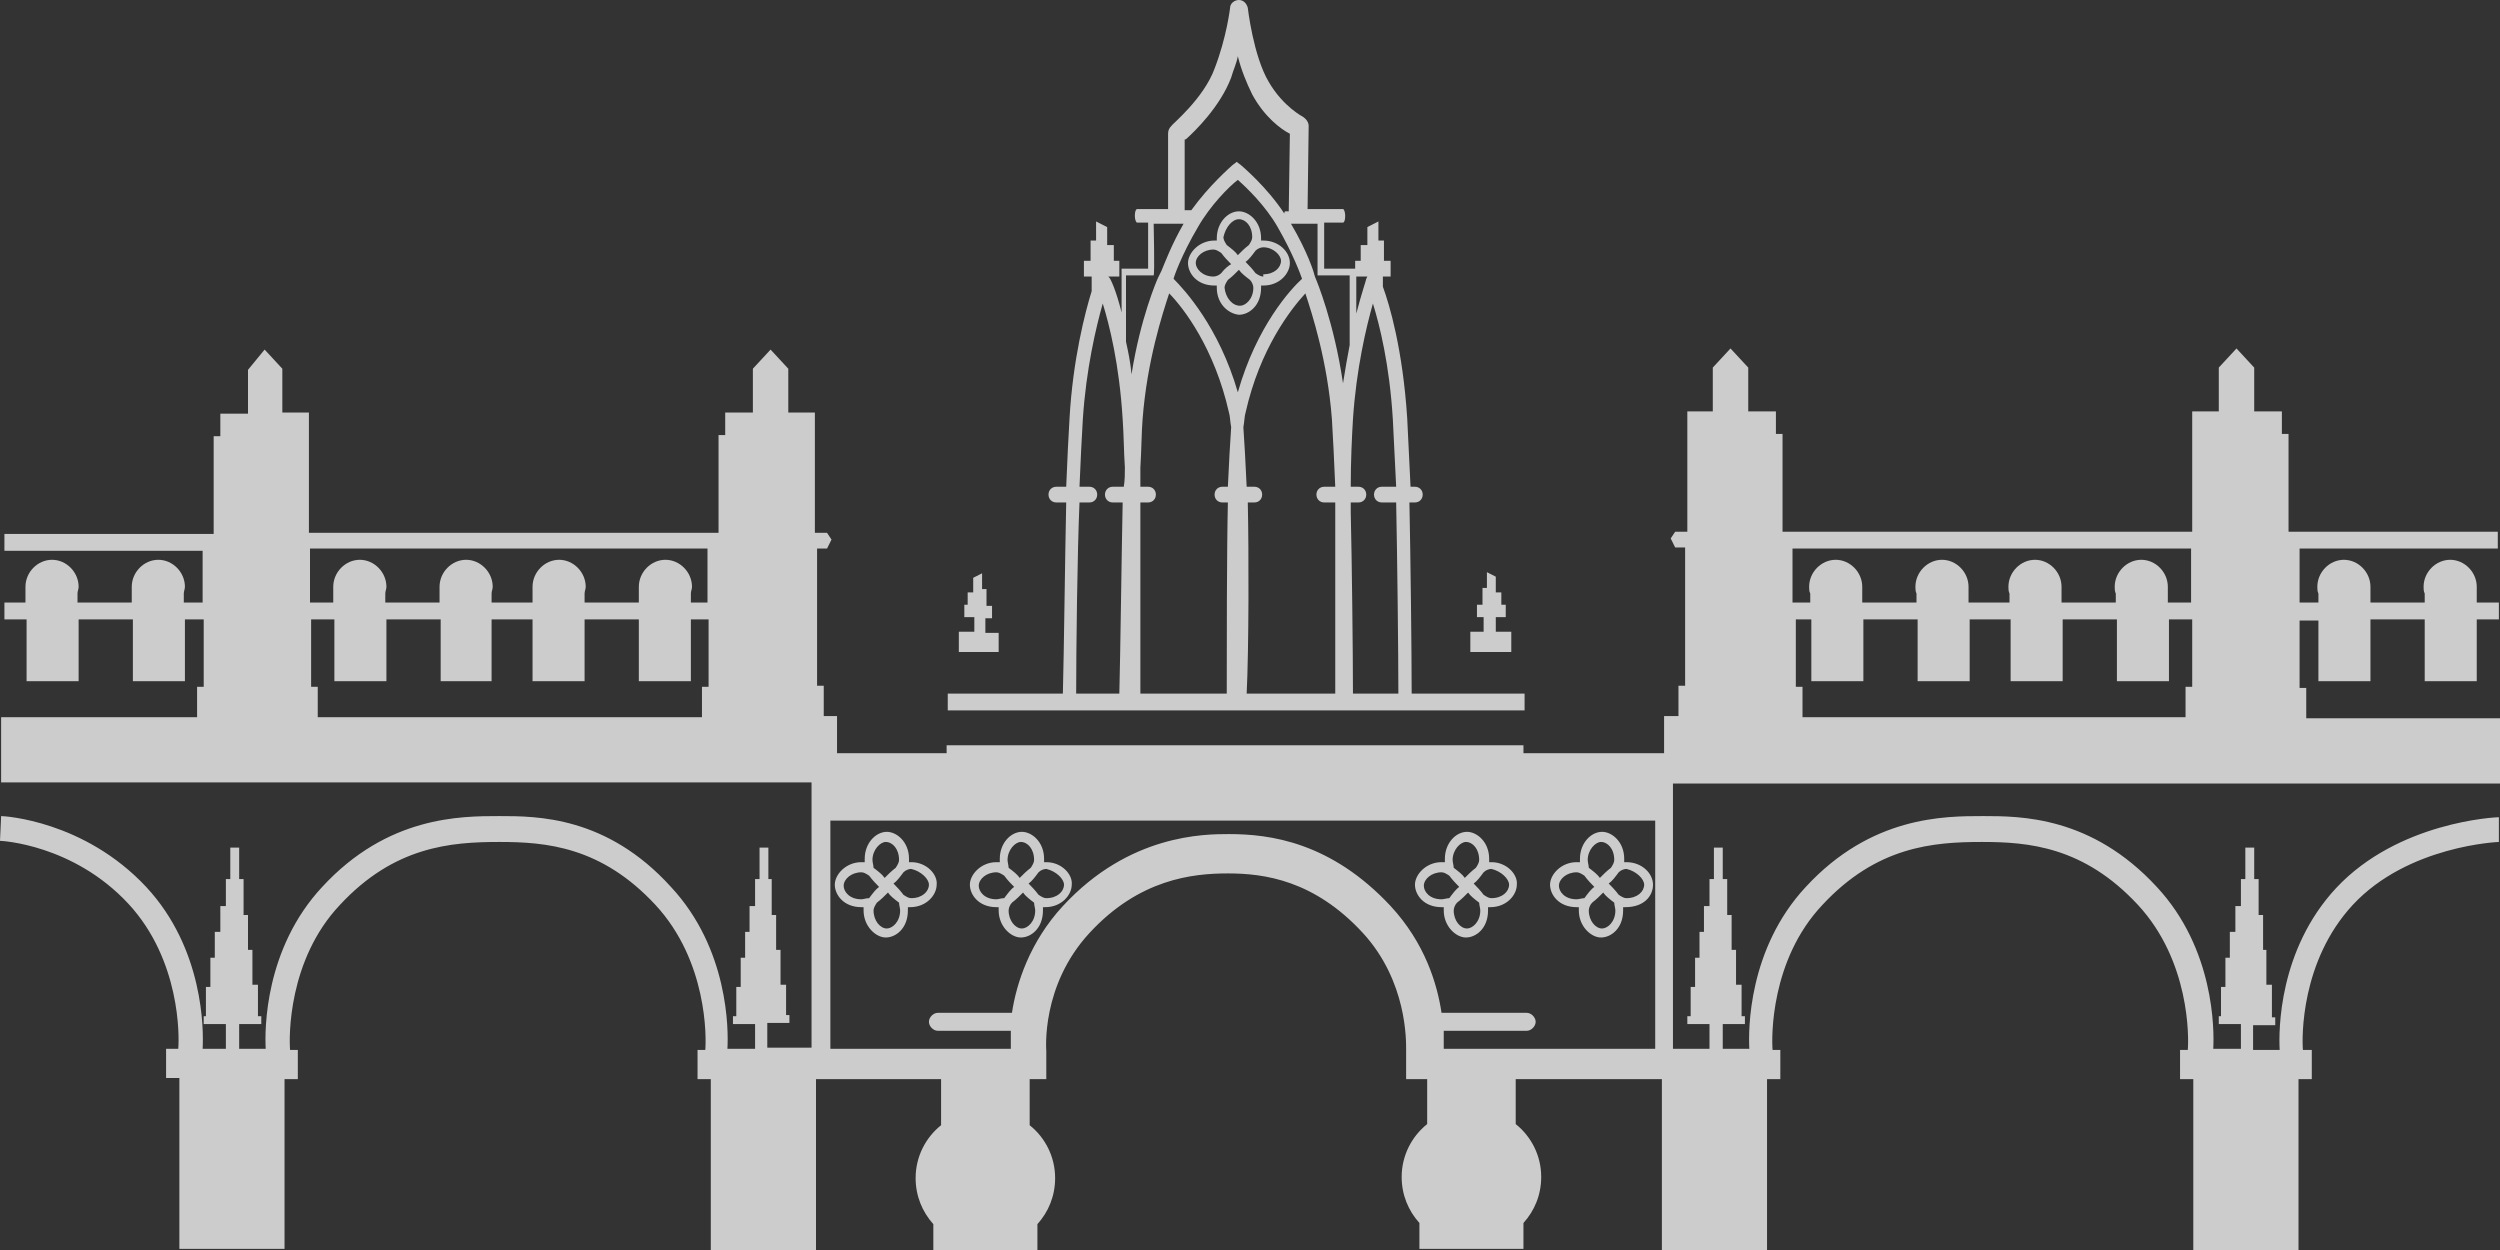<svg width="60" height="30" viewBox="0 0 60 30" fill="none" xmlns="http://www.w3.org/2000/svg">
<rect x="0" y="0" width="60" height="30" fill="#333333" stroke="none"/>
<path d="M21.869 20.692C21.842 20.692 21.816 20.692 21.816 20.692C21.816 20.666 21.816 20.639 21.816 20.611C21.816 20.207 21.523 19.964 21.284 19.964C21.019 19.964 20.753 20.234 20.753 20.611C20.753 20.639 20.753 20.666 20.753 20.692C20.726 20.692 20.7 20.692 20.673 20.692C20.301 20.692 20.035 20.989 20.035 21.232C20.035 21.475 20.248 21.772 20.673 21.772C20.7 21.772 20.7 21.772 20.726 21.772C20.726 21.799 20.726 21.826 20.726 21.852C20.726 22.23 21.019 22.5 21.258 22.5C21.497 22.5 21.789 22.284 21.789 21.852C21.789 21.826 21.789 21.799 21.789 21.772C21.816 21.772 21.816 21.772 21.842 21.772C22.241 21.772 22.48 21.475 22.48 21.232C22.507 20.989 22.241 20.692 21.869 20.692ZM20.939 20.639C20.939 20.396 21.125 20.207 21.258 20.207C21.417 20.207 21.577 20.369 21.577 20.639C21.577 20.692 21.55 20.746 21.497 20.827C21.391 20.908 21.311 20.989 21.231 21.07C21.178 20.989 21.072 20.908 20.965 20.827C20.965 20.773 20.939 20.692 20.939 20.639ZM20.673 21.583V21.691V21.583C20.381 21.583 20.248 21.394 20.248 21.259C20.248 21.097 20.434 20.935 20.673 20.935C20.726 20.935 20.779 20.962 20.859 21.016C20.939 21.124 21.019 21.205 21.098 21.286C21.019 21.34 20.939 21.448 20.859 21.556C20.779 21.556 20.726 21.583 20.673 21.583ZM21.603 21.852C21.603 22.122 21.417 22.284 21.284 22.284C21.125 22.284 20.965 22.095 20.965 21.852C20.965 21.799 20.992 21.745 21.045 21.664C21.151 21.583 21.231 21.502 21.311 21.421C21.364 21.502 21.47 21.583 21.577 21.664C21.577 21.718 21.603 21.799 21.603 21.852ZM22.294 21.232C22.294 21.394 22.135 21.556 21.869 21.556V21.664V21.556C21.816 21.556 21.763 21.529 21.683 21.475C21.603 21.367 21.523 21.286 21.444 21.205C21.523 21.151 21.603 21.043 21.683 20.935C21.736 20.881 21.816 20.854 21.869 20.854C22.108 20.908 22.294 21.097 22.294 21.232ZM25.111 20.692C25.084 20.692 25.058 20.692 25.058 20.692C25.058 20.666 25.058 20.639 25.058 20.611C25.058 20.207 24.765 19.964 24.526 19.964C24.26 19.964 23.995 20.234 23.995 20.611C23.995 20.639 23.995 20.666 23.995 20.692C23.968 20.692 23.942 20.692 23.915 20.692C23.543 20.692 23.277 20.989 23.277 21.232C23.277 21.475 23.49 21.772 23.915 21.772C23.942 21.772 23.942 21.772 23.968 21.772C23.968 21.799 23.968 21.826 23.968 21.852C23.968 22.23 24.26 22.5 24.5 22.5C24.739 22.5 25.031 22.284 25.031 21.852C25.031 21.826 25.031 21.799 25.031 21.772C25.058 21.772 25.058 21.772 25.084 21.772C25.483 21.772 25.722 21.475 25.722 21.232C25.748 20.989 25.483 20.692 25.111 20.692ZM24.181 20.639C24.181 20.396 24.367 20.207 24.5 20.207C24.659 20.207 24.818 20.369 24.818 20.639C24.818 20.692 24.792 20.746 24.739 20.827C24.632 20.908 24.553 20.989 24.473 21.07C24.42 20.989 24.314 20.908 24.207 20.827C24.207 20.773 24.181 20.692 24.181 20.639ZM23.915 21.583V21.691V21.583C23.623 21.583 23.49 21.394 23.49 21.259C23.49 21.097 23.676 20.935 23.915 20.935C23.968 20.935 24.021 20.962 24.101 21.016C24.181 21.124 24.26 21.205 24.34 21.286C24.26 21.34 24.181 21.448 24.101 21.556C24.021 21.556 23.968 21.583 23.915 21.583ZM24.845 21.852C24.845 22.122 24.659 22.284 24.526 22.284C24.367 22.284 24.207 22.095 24.207 21.852C24.207 21.799 24.234 21.718 24.287 21.664C24.393 21.583 24.473 21.502 24.553 21.421C24.606 21.502 24.712 21.583 24.818 21.664C24.818 21.718 24.845 21.799 24.845 21.852ZM25.536 21.232C25.536 21.394 25.376 21.556 25.111 21.556V21.664V21.556C25.058 21.556 25.004 21.529 24.925 21.475C24.845 21.367 24.765 21.286 24.686 21.205C24.765 21.151 24.845 21.043 24.925 20.935C24.978 20.881 25.058 20.854 25.111 20.854C25.35 20.908 25.536 21.097 25.536 21.232ZM35.793 20.692C35.766 20.692 35.74 20.692 35.74 20.692C35.74 20.666 35.74 20.639 35.74 20.611C35.74 20.207 35.447 19.964 35.208 19.964C34.942 19.964 34.677 20.234 34.677 20.611C34.677 20.639 34.677 20.666 34.677 20.692C34.65 20.692 34.624 20.692 34.597 20.692C34.225 20.692 33.959 20.989 33.959 21.232C33.959 21.475 34.172 21.772 34.597 21.772C34.624 21.772 34.624 21.772 34.65 21.772C34.65 21.799 34.65 21.826 34.65 21.852C34.65 22.23 34.942 22.5 35.182 22.5C35.421 22.5 35.713 22.284 35.713 21.852C35.713 21.826 35.713 21.799 35.713 21.772C35.74 21.772 35.74 21.772 35.766 21.772C36.165 21.772 36.404 21.475 36.404 21.232C36.431 20.989 36.165 20.692 35.793 20.692ZM34.863 20.639C34.863 20.396 35.049 20.207 35.182 20.207C35.341 20.207 35.5 20.369 35.5 20.639C35.5 20.692 35.474 20.746 35.421 20.827C35.314 20.908 35.235 20.989 35.155 21.07C35.102 20.989 34.996 20.908 34.889 20.827C34.889 20.773 34.863 20.692 34.863 20.639ZM34.597 21.583V21.691V21.583C34.305 21.583 34.172 21.394 34.172 21.259C34.172 21.097 34.358 20.935 34.597 20.935C34.65 20.935 34.703 20.962 34.783 21.016C34.863 21.124 34.942 21.205 35.022 21.286C34.942 21.34 34.863 21.448 34.783 21.556C34.73 21.556 34.65 21.583 34.597 21.583ZM35.527 21.852C35.527 22.122 35.341 22.284 35.208 22.284C35.049 22.284 34.889 22.095 34.889 21.852C34.889 21.799 34.916 21.718 34.969 21.664C35.075 21.583 35.155 21.502 35.235 21.421C35.288 21.502 35.394 21.583 35.5 21.664C35.5 21.718 35.527 21.799 35.527 21.852ZM36.218 21.232C36.218 21.394 36.059 21.556 35.793 21.556V21.664V21.556C35.74 21.556 35.687 21.529 35.607 21.475C35.527 21.367 35.447 21.286 35.368 21.205C35.447 21.151 35.527 21.043 35.607 20.935C35.66 20.881 35.74 20.854 35.793 20.854C36.032 20.908 36.218 21.097 36.218 21.232ZM39.672 21.232C39.672 20.962 39.407 20.692 39.035 20.692C39.008 20.692 38.981 20.692 38.981 20.692C38.981 20.666 38.981 20.639 38.981 20.611C38.981 20.207 38.689 19.964 38.45 19.964C38.184 19.964 37.919 20.234 37.919 20.611C37.919 20.639 37.919 20.666 37.919 20.692C37.892 20.692 37.865 20.692 37.839 20.692C37.467 20.692 37.201 20.989 37.201 21.232C37.201 21.475 37.414 21.772 37.839 21.772C37.865 21.772 37.865 21.772 37.892 21.772C37.892 21.799 37.892 21.826 37.892 21.852C37.892 22.23 38.184 22.5 38.423 22.5C38.663 22.5 38.955 22.284 38.955 21.852C38.955 21.826 38.955 21.799 38.955 21.772C38.981 21.772 38.981 21.772 39.008 21.772C39.46 21.772 39.672 21.502 39.672 21.232ZM38.105 20.639C38.105 20.396 38.291 20.207 38.423 20.207C38.583 20.207 38.742 20.369 38.742 20.639C38.742 20.692 38.716 20.746 38.663 20.827C38.556 20.908 38.477 20.989 38.397 21.07C38.344 20.989 38.237 20.908 38.131 20.827C38.131 20.773 38.105 20.692 38.105 20.639ZM37.839 21.583V21.691V21.583C37.547 21.583 37.414 21.394 37.414 21.259C37.414 21.097 37.6 20.935 37.839 20.935C37.892 20.935 37.945 20.962 38.025 21.016C38.105 21.124 38.184 21.205 38.264 21.286C38.184 21.34 38.105 21.448 38.025 21.556C37.972 21.556 37.892 21.583 37.839 21.583ZM38.769 21.852C38.769 22.122 38.583 22.284 38.45 22.284C38.291 22.284 38.131 22.095 38.131 21.852C38.131 21.799 38.158 21.718 38.211 21.664C38.317 21.583 38.397 21.502 38.477 21.421C38.53 21.502 38.636 21.583 38.742 21.664C38.742 21.718 38.769 21.799 38.769 21.852ZM39.46 21.232C39.46 21.394 39.3 21.556 39.035 21.556V21.664V21.556C38.981 21.556 38.928 21.529 38.849 21.475C38.769 21.367 38.689 21.286 38.609 21.205C38.689 21.151 38.769 21.043 38.849 20.935C38.902 20.881 38.981 20.854 39.035 20.854C39.274 20.908 39.46 21.097 39.46 21.232ZM40.151 19.424V18.804H60V17.239H55.35V16.511H55.19V14.892H55.642V16.349H56.891V14.865H58.193V16.349H59.442V14.865H59.973V14.46H59.442V14.191C59.442 14.164 59.442 14.11 59.442 14.083C59.442 13.732 59.15 13.435 58.804 13.435C58.459 13.435 58.166 13.732 58.166 14.083C58.166 14.137 58.166 14.191 58.193 14.245V14.46H56.891V14.191C56.891 14.164 56.891 14.11 56.891 14.083C56.891 13.732 56.599 13.435 56.253 13.435C55.908 13.435 55.616 13.732 55.616 14.083C55.616 14.137 55.616 14.191 55.642 14.245V14.46H55.19V13.165H59.947V12.761H54.925V10.414H54.765V9.874H54.101V8.822L53.676 8.363L53.251 8.822V9.874H52.613V10.414V12.761H42.781V10.414H42.622V9.874H41.958V8.822L41.532 8.363L41.107 8.822V9.874H40.496V10.414V12.761H40.204L40.097 12.923L40.204 13.139H40.443V16.457H40.283V17.185H39.938V18.076H36.563V17.887H22.719V18.076H20.089V17.185H19.77V16.457H19.61V13.165H19.849L19.956 12.95L19.849 12.788H19.557V10.441V9.901H18.919V8.849L18.494 8.39L18.069 8.849V9.901H17.405V10.441H17.245V12.788H7.414V10.441V9.901H6.776V8.849L6.351 8.39L5.952 8.876V9.928H5.288V10.468H5.128V12.815H0.106V13.219H4.863V14.46H4.411V14.245C4.411 14.191 4.438 14.137 4.438 14.083C4.438 13.732 4.145 13.435 3.8 13.435C3.454 13.435 3.162 13.732 3.162 14.083C3.162 14.11 3.162 14.164 3.162 14.191V14.46H1.86V14.245C1.86 14.191 1.887 14.137 1.887 14.083C1.887 13.732 1.594 13.435 1.249 13.435C0.903 13.435 0.611 13.732 0.611 14.083C0.611 14.11 0.611 14.164 0.611 14.191V14.46H0.106V14.865H0.638V16.349H1.887V14.865H3.189V16.349H4.438V14.865H4.889V16.484H4.73V17.212H0.027V18.777H19.477V19.398V19.667V25.144H18.415V24.55H18.946V24.361H18.866V23.633H18.733V22.797H18.627V21.96H18.521V21.097H18.441V20.342H18.229V21.097H18.122V21.745H17.989V22.365H17.883V22.986H17.777V23.687H17.671V24.389H17.591V24.577H18.122V25.171H17.458C17.485 24.712 17.485 22.77 16.103 21.286C14.562 19.586 12.887 19.586 11.984 19.586C11.054 19.586 9.3 19.586 7.733 21.286C6.351 22.77 6.351 24.712 6.377 25.171H5.74V24.577H6.271V24.389H6.191V23.633H6.058V22.797H5.952V21.96H5.846V21.097H5.74V20.342H5.527V21.097H5.421V21.745H5.288V22.365H5.155V22.986H5.049V23.687H4.942V24.389H4.889V24.577H5.421V25.171H4.863C4.889 24.712 4.889 22.77 3.508 21.286C2.019 19.694 0.106 19.586 0.027 19.586L0 20.18C0.027 20.18 1.754 20.261 3.082 21.691C4.331 23.04 4.305 24.874 4.278 25.171H3.986V25.872H4.305V29.973H6.829V25.899H7.148V25.198H6.962C6.935 24.901 6.909 23.04 8.158 21.718C9.46 20.315 10.815 20.207 11.984 20.207C13.1 20.207 14.429 20.315 15.731 21.718C16.98 23.067 16.953 24.901 16.927 25.198H16.741V25.899H17.059V30H19.584V25.899H22.586V27.005C22.214 27.302 21.975 27.761 21.975 28.273C21.975 28.705 22.135 29.083 22.4 29.38V30H22.56H24.739H24.898V29.38C25.164 29.083 25.323 28.705 25.323 28.273C25.323 27.761 25.084 27.302 24.712 27.005V25.899H25.111V25.225C25.111 25.198 24.978 23.66 26.147 22.392C27.343 21.097 28.618 20.962 29.469 20.962C30.345 20.962 31.541 21.124 32.71 22.392C33.773 23.552 33.747 24.982 33.747 25.198C33.747 25.225 33.747 25.225 33.747 25.225V25.899H34.252V26.978C33.88 27.275 33.64 27.734 33.64 28.246C33.64 28.678 33.8 29.056 34.066 29.352V29.973H34.225H36.404H36.563V29.352C36.829 29.056 36.989 28.678 36.989 28.246C36.989 27.734 36.749 27.275 36.377 26.978V25.899H39.885V30H42.409V25.899H42.728V25.198H42.542C42.516 24.901 42.489 23.04 43.738 21.718C45.04 20.315 46.395 20.207 47.564 20.207C48.68 20.207 50.009 20.315 51.311 21.718C52.56 23.067 52.533 24.901 52.507 25.198H52.321V25.899H52.639V30H55.164V25.899H55.483V25.198H55.27C55.244 24.901 55.217 23.067 56.466 21.718C57.794 20.288 59.973 20.207 59.973 20.207V19.91V19.613C59.894 19.613 57.555 19.721 56.067 21.313C54.686 22.797 54.686 24.739 54.712 25.198H54.074V24.604H54.606V24.416H54.526V23.633H54.393V22.797H54.314V21.96H54.207V21.097H54.101V20.342H53.888V21.097H53.782V21.745H53.649V22.365H53.516V22.986H53.41V23.687H53.304V24.389H53.251V24.577H53.782V25.171H53.118C53.144 24.712 53.144 22.77 51.763 21.286C50.195 19.586 48.494 19.586 47.591 19.586C46.661 19.586 44.907 19.586 43.339 21.286C41.958 22.77 41.958 24.712 41.984 25.171H41.346V24.577H41.878V24.389H41.798V23.633H41.665V22.797H41.559V21.96H41.453V21.097H41.346V20.342H41.134V21.097H41.028V21.745H40.895V22.365H40.788V22.986H40.682V23.687H40.576V24.389H40.496V24.577H41.028V25.171H40.151V19.694V19.424ZM43.047 13.165H52.586V14.46H52.028V14.191C52.028 14.164 52.028 14.11 52.028 14.083C52.028 13.732 51.736 13.435 51.391 13.435C51.045 13.435 50.753 13.732 50.753 14.083C50.753 14.137 50.753 14.191 50.779 14.245V14.46H49.477V14.191C49.477 14.164 49.477 14.11 49.477 14.083C49.477 13.732 49.185 13.435 48.84 13.435C48.494 13.435 48.202 13.732 48.202 14.083C48.202 14.137 48.202 14.191 48.228 14.245V14.46H47.245V14.191C47.245 14.164 47.245 14.11 47.245 14.083C47.245 13.732 46.953 13.435 46.608 13.435C46.262 13.435 45.97 13.732 45.97 14.083C45.97 14.137 45.97 14.191 45.996 14.245V14.46H44.694V14.191C44.694 14.164 44.694 14.11 44.694 14.083C44.694 13.732 44.402 13.435 44.057 13.435C43.711 13.435 43.419 13.732 43.419 14.083C43.419 14.137 43.419 14.191 43.446 14.245V14.46H43.02V13.165H43.047ZM43.047 14.865H43.472V16.349H44.721V14.865H46.023V16.349H47.272V14.865H48.255V16.349H49.504V14.865H50.806V16.349H52.055V14.865H52.613V16.484H52.453V17.212H43.26V16.484H43.1V14.865H43.047ZM17.006 16.484H16.847V17.212H7.626V16.484H7.467V14.865H8.025V16.349H9.274V14.865H10.576V16.349H11.798V14.865H12.781V16.349H14.03V14.865H15.332V16.349H16.581V14.865H17.006V16.484ZM17.006 14.46H16.581V14.245C16.581 14.191 16.608 14.137 16.608 14.083C16.608 13.732 16.315 13.435 15.97 13.435C15.624 13.435 15.332 13.732 15.332 14.083C15.332 14.11 15.332 14.164 15.332 14.191V14.46H14.03V14.245C14.03 14.191 14.057 14.137 14.057 14.083C14.057 13.732 13.764 13.435 13.419 13.435C13.073 13.435 12.781 13.732 12.781 14.083C12.781 14.11 12.781 14.164 12.781 14.191V14.46H11.798V14.245C11.798 14.191 11.825 14.137 11.825 14.083C11.825 13.732 11.532 13.435 11.187 13.435C10.841 13.435 10.549 13.732 10.549 14.083C10.549 14.11 10.549 14.164 10.549 14.191V14.46H9.247V14.245C9.247 14.191 9.274 14.137 9.274 14.083C9.274 13.732 8.981 13.435 8.636 13.435C8.291 13.435 7.998 13.732 7.998 14.083C7.998 14.11 7.998 14.164 7.998 14.191V14.46H7.44V13.165H16.98V14.46H17.006ZM34.65 25.171C34.65 25.063 34.65 24.928 34.65 24.739H36.643C36.749 24.739 36.856 24.631 36.856 24.523C36.856 24.416 36.749 24.308 36.643 24.308H34.597C34.491 23.606 34.198 22.635 33.375 21.745C31.94 20.207 30.478 20.018 29.495 20.018C28.91 20.018 27.104 20.018 25.509 21.745C24.712 22.608 24.393 23.606 24.287 24.308H22.507C22.4 24.308 22.294 24.416 22.294 24.523C22.294 24.631 22.4 24.739 22.507 24.739H24.26C24.26 24.928 24.26 25.09 24.26 25.171H19.929V19.694H39.725V25.171H34.65ZM29.734 7.554C29.973 7.554 30.266 7.338 30.266 6.906C30.266 6.88 30.266 6.853 30.266 6.853C30.292 6.853 30.292 6.853 30.319 6.853C30.717 6.853 30.957 6.556 30.957 6.313C30.957 6.043 30.691 5.773 30.319 5.773C30.292 5.773 30.292 5.773 30.266 5.773C30.266 5.746 30.266 5.719 30.266 5.719C30.266 5.315 29.973 5.072 29.734 5.072C29.469 5.072 29.203 5.342 29.203 5.719C29.203 5.746 29.203 5.773 29.203 5.773C29.176 5.773 29.15 5.773 29.15 5.773C28.778 5.773 28.512 6.07 28.512 6.313C28.512 6.556 28.724 6.853 29.15 6.853C29.176 6.853 29.176 6.853 29.203 6.853C29.203 6.88 29.203 6.906 29.203 6.906C29.203 7.284 29.469 7.527 29.734 7.554ZM30.133 6.016C30.186 5.962 30.266 5.935 30.319 5.935C30.558 5.935 30.744 6.124 30.744 6.259C30.744 6.421 30.585 6.583 30.319 6.583V6.691V6.637C30.266 6.637 30.213 6.61 30.133 6.556C30.053 6.448 29.973 6.367 29.894 6.286C29.973 6.232 30.053 6.124 30.133 6.016ZM29.734 5.261C29.894 5.261 30.053 5.423 30.053 5.692C30.053 5.746 30.027 5.8 29.973 5.881C29.867 5.962 29.787 6.043 29.708 6.124C29.655 6.043 29.548 5.962 29.442 5.881C29.389 5.8 29.362 5.746 29.362 5.692C29.415 5.45 29.575 5.261 29.734 5.261ZM29.309 6.556C29.256 6.61 29.176 6.637 29.123 6.637V6.745V6.637C28.857 6.637 28.698 6.448 28.698 6.313C28.698 6.151 28.884 5.989 29.123 5.989C29.176 5.989 29.229 6.016 29.309 6.07C29.389 6.178 29.469 6.259 29.548 6.34C29.495 6.367 29.389 6.448 29.309 6.556ZM29.389 6.906C29.389 6.853 29.415 6.799 29.469 6.718C29.575 6.637 29.655 6.556 29.734 6.475C29.787 6.556 29.894 6.637 30 6.718C30.053 6.772 30.08 6.853 30.08 6.906C30.08 7.176 29.894 7.338 29.761 7.338C29.575 7.338 29.415 7.149 29.389 6.906ZM36.245 15.648H35.288V15.162H35.607V14.811H35.447V14.514H35.58V14.434V14.218V14.11H35.686V13.732L35.899 13.84V14.083V14.191V14.218H36.032V14.514H36.138V14.811H35.899V15.162H36.271V15.648H36.245ZM36.563 16.646H36.377H34.863H33.88C33.88 15.648 33.853 13.354 33.826 12.059H33.959C34.066 12.059 34.145 11.978 34.145 11.87C34.145 11.763 34.066 11.682 33.959 11.682H33.853C33.826 11.115 33.8 10.549 33.773 10.036C33.667 8.39 33.348 7.311 33.189 6.88V6.637H33.375V6.259H33.215V6.151V5.908V5.773H33.082V5.315L32.817 5.45V5.773V5.854V5.881H32.657V6.259H32.524V6.448H31.78V5.342H32.232C32.259 5.342 32.285 5.288 32.285 5.18C32.285 5.099 32.259 5.018 32.232 5.018H31.382L31.408 3.022C31.408 2.941 31.355 2.86 31.276 2.806C31.276 2.806 30.797 2.563 30.452 1.969C30.08 1.349 29.947 0.189 29.947 0.189C29.92 0.081 29.841 0 29.734 0C29.628 0 29.522 0.081 29.522 0.189C29.522 0.189 29.442 0.89 29.15 1.646C28.884 2.374 28.113 2.995 28.113 3.022C28.06 3.076 28.034 3.13 28.034 3.21V5.018H27.29C27.263 5.018 27.236 5.072 27.236 5.18C27.236 5.261 27.263 5.342 27.29 5.342H27.555V6.448H26.918V7.5C26.785 6.96 26.652 6.691 26.625 6.664L26.599 6.637H26.864V6.259H26.732V5.881H26.572V5.854V5.773V5.45L26.306 5.315V5.773H26.174V5.908V6.151V6.259H26.014V6.637H26.2V6.987C26.041 7.5 25.748 8.633 25.669 10.036C25.642 10.468 25.616 11.034 25.589 11.682H25.35C25.244 11.682 25.164 11.763 25.164 11.87C25.164 11.978 25.244 12.059 25.35 12.059H25.589C25.562 13.273 25.536 15.62 25.509 16.646H24.26H22.746V17.05H36.59V16.646H36.563ZM32.551 6.637H32.817L32.79 6.691C32.79 6.718 32.684 7.014 32.551 7.527V6.637ZM31.621 5.369C31.621 5.369 31.621 6.583 31.621 6.61H32.392V8.282C32.338 8.552 32.285 8.876 32.232 9.2C32.02 7.743 31.594 6.718 31.568 6.664L31.541 6.583C31.541 6.556 31.382 6.043 30.983 5.369H31.621ZM27.369 12.059H27.555C27.662 12.059 27.741 11.978 27.741 11.87C27.741 11.763 27.662 11.682 27.555 11.682H27.369C27.369 11.52 27.369 11.385 27.369 11.223C27.396 10.791 27.396 10.387 27.422 10.063C27.529 8.66 27.901 7.527 28.06 7.041C28.406 7.392 29.15 8.363 29.495 9.901C29.522 9.982 29.522 10.117 29.548 10.252C29.522 10.63 29.495 11.115 29.469 11.682H29.336C29.229 11.682 29.15 11.763 29.15 11.87C29.15 11.978 29.229 12.059 29.336 12.059H29.469C29.442 13.219 29.442 15.594 29.442 16.646H27.369C27.369 15.648 27.369 13.327 27.369 12.059ZM28.166 6.691C28.166 6.664 28.352 6.124 28.751 5.45C29.043 4.937 29.495 4.478 29.708 4.317C29.92 4.505 30.372 4.937 30.664 5.45C31.036 6.097 31.222 6.61 31.249 6.691C30.983 6.933 30.159 7.824 29.708 9.415C29.256 7.851 28.432 6.96 28.166 6.691ZM29.947 12.059H30.106C30.213 12.059 30.292 11.978 30.292 11.87C30.292 11.763 30.213 11.682 30.106 11.682H29.92C29.894 11.115 29.867 10.63 29.841 10.252C29.867 10.117 29.867 9.982 29.894 9.901C30.239 8.363 30.983 7.419 31.329 7.041C31.488 7.527 31.86 8.66 31.966 10.063C31.993 10.495 32.02 11.061 32.046 11.682H31.78C31.674 11.682 31.594 11.763 31.594 11.87C31.594 11.978 31.674 12.059 31.78 12.059H32.046C32.046 12.14 32.046 12.221 32.046 12.302C32.046 13.435 32.046 15.675 32.046 16.646H29.92C29.973 15.594 29.973 13.219 29.947 12.059ZM28.459 3.345C28.671 3.156 29.283 2.563 29.548 1.862C29.601 1.673 29.681 1.511 29.708 1.349C29.787 1.673 29.92 1.996 30.053 2.266C30.345 2.806 30.744 3.103 30.957 3.21L30.93 5.072H30.85C30.824 5.072 30.824 5.099 30.824 5.126C30.399 4.478 29.814 3.993 29.787 3.966L29.681 3.885L29.575 3.966C29.548 3.993 29.017 4.451 28.592 5.045H28.432V3.345H28.459ZM27.05 6.61H27.688C27.715 6.556 27.688 5.369 27.688 5.369H28.406C28.113 5.881 27.954 6.313 27.874 6.502L27.794 6.664C27.768 6.718 27.369 7.635 27.157 8.984C27.13 8.687 27.077 8.444 27.024 8.201V6.61H27.05ZM25.828 16.646C25.828 15.62 25.855 13.273 25.908 12.059H26.147C26.253 12.059 26.333 11.978 26.333 11.87C26.333 11.763 26.253 11.682 26.147 11.682H25.908C25.934 11.061 25.961 10.495 25.988 10.063C26.067 8.849 26.306 7.851 26.466 7.284C26.625 7.797 26.864 8.741 26.944 10.063C26.971 10.441 26.971 10.818 26.997 11.223C26.997 11.385 26.997 11.52 26.971 11.682H26.705C26.599 11.682 26.519 11.763 26.519 11.87C26.519 11.978 26.599 12.059 26.705 12.059H26.944C26.918 13.273 26.891 15.62 26.864 16.646H25.828ZM32.471 16.646C32.471 15.675 32.445 13.435 32.418 12.302C32.418 12.221 32.418 12.14 32.418 12.059H32.604C32.71 12.059 32.79 11.978 32.79 11.87C32.79 11.763 32.71 11.682 32.604 11.682H32.418C32.418 11.061 32.445 10.495 32.471 10.063C32.551 8.849 32.79 7.851 32.95 7.284C33.109 7.797 33.348 8.741 33.428 10.063C33.454 10.575 33.481 11.115 33.508 11.682H33.162C33.056 11.682 32.976 11.763 32.976 11.87C32.976 11.978 33.056 12.059 33.162 12.059H33.508C33.534 13.354 33.561 15.648 33.561 16.646H32.471ZM23.968 15.648H23.012V15.162H23.384V14.811H23.144V14.514H23.224V14.218H23.357V14.191V14.11V13.867L23.57 13.759V14.137H23.676V14.245V14.46V14.541H23.809V14.838H23.649V15.189H23.968V15.648Z" fill="white" fill-opacity="0.75"/>
</svg>
